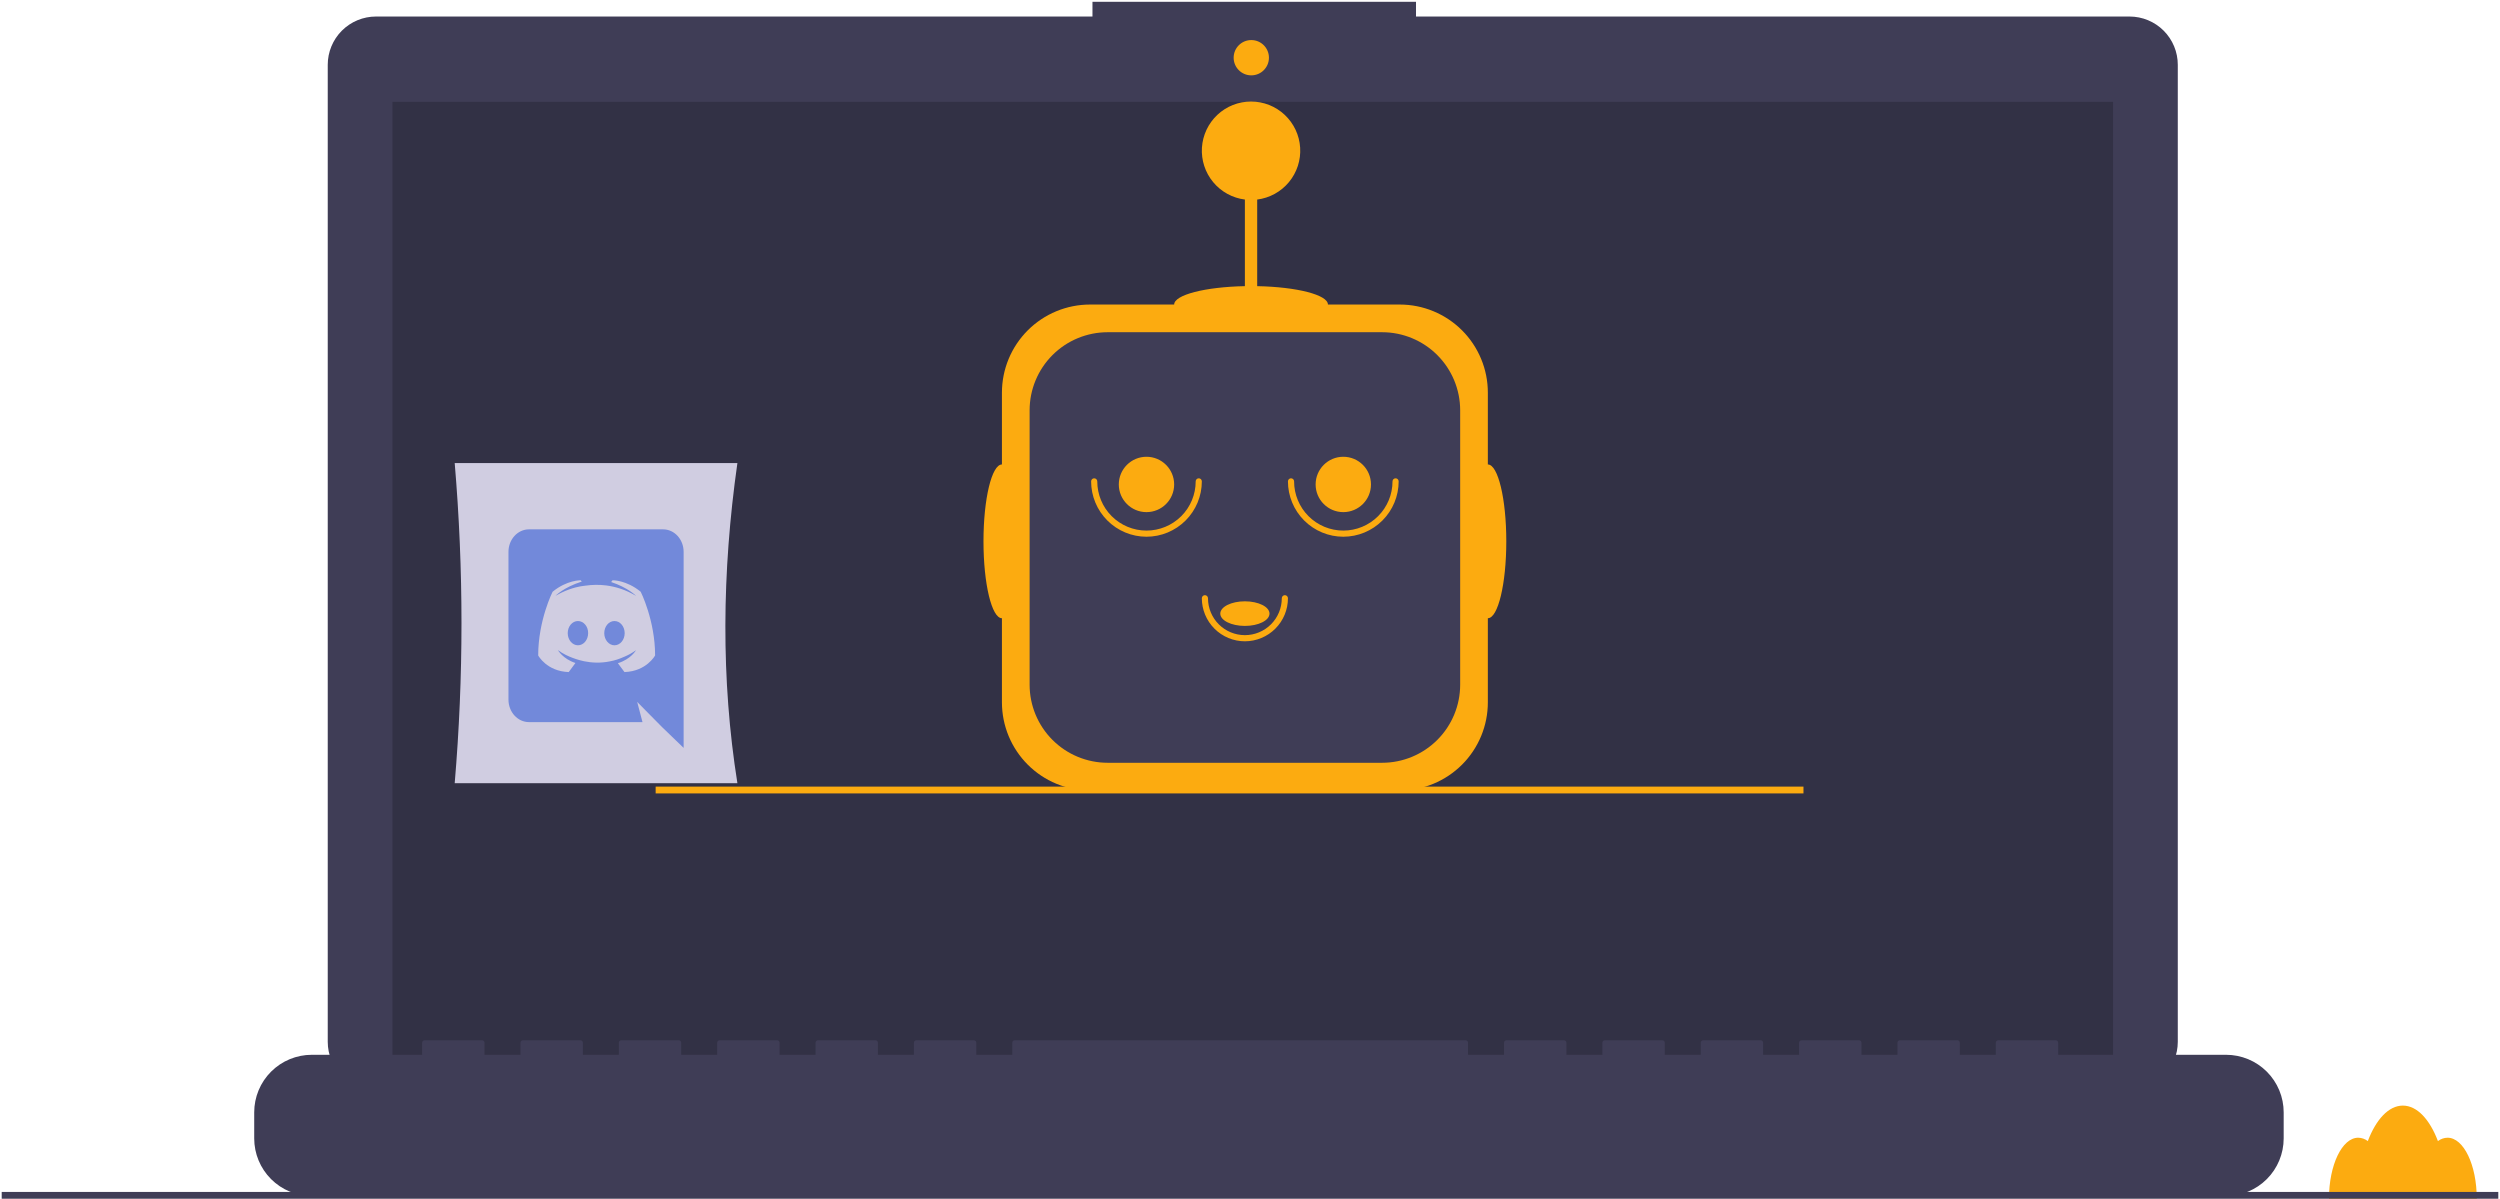 <svg width="734" height="352" viewBox="0 0 734 352" fill="none" xmlns="http://www.w3.org/2000/svg">
    <path d="M718.592 334.032C717.571 334.053 716.584 334.4 715.776 335.023C713.375 328.679 709.659 324.602 705.484 324.602C701.309 324.602 697.593 328.679 695.193 335.023C694.384 334.4 693.397 334.053 692.376 334.032C687.634 334.032 683.789 342.053 683.789 351.948H727.18C727.18 342.053 723.335 334.032 718.592 334.032Z" fill="#FCAB10"/>
    <path d="M625.229 4.853H415.739V0.536H320.748V4.853H110.395C108.534 4.853 106.691 5.22 104.972 5.932C103.253 6.644 101.691 7.688 100.375 9.004C99.059 10.319 98.015 11.882 97.303 13.601C96.591 15.32 96.225 17.163 96.225 19.024V305.879C96.225 309.638 97.718 313.242 100.375 315.9C103.032 318.557 106.637 320.05 110.395 320.05H625.229C628.987 320.05 632.591 318.557 635.249 315.9C637.906 313.242 639.399 309.638 639.399 305.879V19.024C639.399 17.163 639.033 15.32 638.321 13.601C637.608 11.882 636.565 10.319 635.249 9.004C633.933 7.688 632.371 6.644 630.652 5.932C628.932 5.22 627.09 4.853 625.229 4.853V4.853Z" fill="#3F3D56"/>
    <path opacity="0.2" d="M620.397 29.892H115.227V314.872H620.397V29.892Z" fill="black"/>
    <path d="M367.38 22.124C370.242 22.124 372.561 19.805 372.561 16.943C372.561 14.082 370.242 11.762 367.38 11.762C364.518 11.762 362.199 14.082 362.199 16.943C362.199 19.805 364.518 22.124 367.38 22.124Z" fill="#FCAB10"/>
    <path d="M733.5 349.948H0.5V351.948H733.5V349.948Z" fill="#3F3D56"/>
    <path d="M436.832 136.366V115.282C436.832 111.885 436.163 108.521 434.863 105.382C433.563 102.244 431.658 99.392 429.256 96.99C426.853 94.588 424.002 92.682 420.863 91.382C417.724 90.082 414.361 89.413 410.963 89.413H389.88C389.88 86.567 380.734 84.235 369.112 84.014V58.588C372.758 58.129 376.092 56.297 378.435 53.466C380.779 50.635 381.955 47.017 381.725 43.35C381.495 39.682 379.875 36.24 377.197 33.724C374.518 31.208 370.981 29.808 367.306 29.808C363.631 29.808 360.094 31.208 357.416 33.724C354.737 36.24 353.118 39.682 352.887 43.35C352.657 47.017 353.834 50.635 356.177 53.466C358.52 56.297 361.854 58.129 365.5 58.588V84.014C353.879 84.235 344.733 86.567 344.733 89.413H320.037C316.64 89.413 313.276 90.082 310.137 91.382C306.999 92.682 304.147 94.588 301.745 96.99C299.343 99.392 297.437 102.244 296.137 105.382C294.837 108.521 294.168 111.885 294.168 115.282V136.366C291.176 136.366 288.75 146.472 288.75 158.939C288.75 171.406 291.176 181.513 294.168 181.513V206.208C294.168 209.605 294.837 212.969 296.137 216.108C297.437 219.246 299.343 222.098 301.745 224.5C304.147 226.902 306.999 228.808 310.137 230.108C313.276 231.408 316.64 232.077 320.037 232.077H410.963C414.361 232.077 417.724 231.408 420.863 230.108C424.002 228.808 426.853 226.902 429.256 224.5C431.658 222.098 433.563 219.246 434.863 216.108C436.163 212.969 436.832 209.605 436.832 206.208V181.513C439.824 181.513 442.25 171.406 442.25 158.939C442.25 146.472 439.824 136.366 436.832 136.366Z" fill="#FCAB10"/>
    <path d="M325.216 97.539H405.784C411.863 97.539 417.694 99.954 421.992 104.253C426.291 108.552 428.706 114.382 428.706 120.461V201.029C428.706 207.108 426.291 212.938 421.992 217.237C417.694 221.536 411.863 223.951 405.784 223.951H325.216C319.137 223.951 313.307 221.536 309.008 217.237C304.71 212.938 302.295 207.108 302.295 201.029V120.461C302.295 114.382 304.71 108.552 309.008 104.253C313.307 99.954 319.137 97.539 325.216 97.539Z" fill="#3F3D56"/>
    <path d="M336.606 157.585C332.297 157.58 328.166 155.866 325.119 152.819C322.072 149.772 320.358 145.641 320.353 141.332C320.353 141.092 320.448 140.863 320.618 140.693C320.787 140.524 321.017 140.429 321.256 140.429C321.496 140.429 321.725 140.524 321.895 140.693C322.064 140.863 322.159 141.092 322.159 141.332C322.159 145.163 323.681 148.838 326.391 151.547C329.1 154.257 332.775 155.779 336.606 155.779C340.438 155.779 344.112 154.257 346.822 151.547C349.531 148.838 351.053 145.163 351.053 141.332C351.053 141.092 351.148 140.863 351.318 140.693C351.487 140.524 351.717 140.429 351.956 140.429C352.196 140.429 352.425 140.524 352.595 140.693C352.764 140.863 352.859 141.092 352.859 141.332C352.854 145.641 351.14 149.772 348.093 152.819C345.046 155.866 340.915 157.58 336.606 157.585V157.585Z" fill="#FCAB10"/>
    <path d="M365.5 188.285C362.149 188.281 358.936 186.948 356.566 184.578C354.196 182.208 352.863 178.995 352.859 175.643C352.859 175.404 352.954 175.174 353.124 175.005C353.293 174.836 353.523 174.74 353.762 174.74C354.001 174.74 354.231 174.836 354.401 175.005C354.57 175.174 354.665 175.404 354.665 175.643C354.665 178.517 355.807 181.273 357.839 183.305C359.871 185.337 362.627 186.479 365.5 186.479C368.374 186.479 371.13 185.337 373.162 183.305C375.194 181.273 376.336 178.517 376.336 175.643C376.336 175.404 376.431 175.174 376.6 175.005C376.769 174.836 376.999 174.74 377.238 174.74C377.478 174.74 377.708 174.836 377.877 175.005C378.046 175.174 378.141 175.404 378.141 175.643C378.138 178.995 376.805 182.208 374.435 184.578C372.065 186.948 368.852 188.281 365.5 188.285Z" fill="#FCAB10"/>
    <path d="M394.394 157.585C390.085 157.58 385.954 155.866 382.907 152.819C379.86 149.772 378.146 145.641 378.141 141.332C378.141 141.092 378.236 140.863 378.406 140.693C378.575 140.524 378.805 140.429 379.044 140.429C379.284 140.429 379.513 140.524 379.683 140.693C379.852 140.863 379.947 141.092 379.947 141.332C379.947 145.163 381.469 148.838 384.179 151.547C386.888 154.257 390.563 155.779 394.394 155.779C398.226 155.779 401.9 154.257 404.61 151.547C407.319 148.838 408.841 145.163 408.841 141.332C408.841 141.092 408.936 140.863 409.106 140.693C409.275 140.524 409.505 140.429 409.744 140.429C409.984 140.429 410.213 140.524 410.383 140.693C410.552 140.863 410.647 141.092 410.647 141.332C410.642 145.641 408.928 149.772 405.881 152.819C402.834 155.866 398.703 157.58 394.394 157.585V157.585Z" fill="#FCAB10"/>
    <path d="M336.606 150.361C341.094 150.361 344.733 146.723 344.733 142.235C344.733 137.747 341.094 134.108 336.606 134.108C332.118 134.108 328.48 137.747 328.48 142.235C328.48 146.723 332.118 150.361 336.606 150.361Z" fill="#FCAB10"/>
    <path d="M394.394 150.361C398.882 150.361 402.521 146.723 402.521 142.235C402.521 137.747 398.882 134.108 394.394 134.108C389.906 134.108 386.268 137.747 386.268 142.235C386.268 146.723 389.906 150.361 394.394 150.361Z" fill="#FCAB10"/>
    <path d="M365.5 183.77C369.49 183.77 372.724 182.153 372.724 180.158C372.724 178.163 369.49 176.546 365.5 176.546C361.511 176.546 358.277 178.163 358.277 180.158C358.277 182.153 361.511 183.77 365.5 183.77Z" fill="#FCAB10"/>
    <path d="M653.583 309.687H604.281V306.135C604.281 306.043 604.263 305.951 604.228 305.866C604.192 305.78 604.14 305.703 604.075 305.637C604.01 305.572 603.932 305.52 603.847 305.484C603.761 305.449 603.67 305.431 603.577 305.431H586.673C586.581 305.431 586.489 305.449 586.404 305.484C586.318 305.52 586.241 305.572 586.175 305.637C586.11 305.703 586.058 305.78 586.023 305.866C585.987 305.951 585.969 306.043 585.969 306.135V309.687H575.404V306.135C575.404 306.043 575.386 305.951 575.351 305.866C575.315 305.78 575.264 305.703 575.198 305.637C575.133 305.572 575.055 305.52 574.97 305.484C574.884 305.449 574.793 305.431 574.7 305.431H557.797C557.704 305.431 557.612 305.449 557.527 305.484C557.442 305.52 557.364 305.572 557.298 305.637C557.233 305.703 557.181 305.78 557.146 305.866C557.11 305.951 557.092 306.043 557.092 306.135V309.687H546.527V306.135C546.527 306.043 546.509 305.951 546.474 305.866C546.438 305.78 546.387 305.703 546.321 305.637C546.256 305.572 546.178 305.52 546.093 305.484C546.007 305.449 545.916 305.431 545.823 305.431H528.92C528.827 305.431 528.735 305.449 528.65 305.484C528.565 305.52 528.487 305.572 528.422 305.637C528.356 305.703 528.304 305.78 528.269 305.866C528.233 305.951 528.215 306.043 528.215 306.135V309.687H517.65V306.135C517.65 306.043 517.632 305.951 517.597 305.866C517.561 305.78 517.51 305.703 517.444 305.637C517.379 305.572 517.301 305.52 517.216 305.484C517.13 305.449 517.039 305.431 516.946 305.431H500.043C499.95 305.431 499.859 305.449 499.773 305.484C499.688 305.52 499.61 305.572 499.545 305.637C499.479 305.703 499.427 305.78 499.392 305.866C499.356 305.951 499.338 306.043 499.338 306.135V309.687H488.773V306.135C488.774 306.043 488.755 305.951 488.72 305.866C488.685 305.78 488.633 305.703 488.567 305.637C488.502 305.572 488.424 305.52 488.339 305.484C488.253 305.449 488.162 305.431 488.069 305.431H471.166C471.073 305.431 470.982 305.449 470.896 305.484C470.811 305.52 470.733 305.572 470.668 305.637C470.602 305.703 470.55 305.78 470.515 305.866C470.479 305.951 470.461 306.043 470.461 306.135V309.687H459.897V306.135C459.897 306.043 459.878 305.951 459.843 305.866C459.808 305.78 459.756 305.703 459.69 305.637C459.625 305.572 459.547 305.52 459.462 305.484C459.376 305.449 459.285 305.431 459.192 305.431H442.289C442.196 305.431 442.105 305.449 442.019 305.484C441.934 305.52 441.856 305.572 441.791 305.637C441.725 305.703 441.673 305.78 441.638 305.866C441.603 305.951 441.584 306.043 441.584 306.135V309.687H431.02V306.135C431.02 306.043 431.001 305.951 430.966 305.866C430.931 305.78 430.879 305.703 430.813 305.637C430.748 305.572 430.67 305.52 430.585 305.484C430.499 305.449 430.408 305.431 430.315 305.431H297.904C297.811 305.431 297.72 305.449 297.634 305.484C297.549 305.52 297.471 305.572 297.406 305.637C297.34 305.703 297.289 305.78 297.253 305.866C297.218 305.951 297.2 306.043 297.2 306.135V309.687H286.635V306.135C286.635 306.043 286.617 305.951 286.581 305.866C286.546 305.78 286.494 305.703 286.429 305.637C286.363 305.572 286.286 305.52 286.2 305.484C286.115 305.449 286.023 305.431 285.931 305.431H269.027C268.934 305.431 268.843 305.449 268.757 305.484C268.672 305.52 268.594 305.572 268.529 305.637C268.464 305.703 268.412 305.78 268.376 305.866C268.341 305.951 268.323 306.043 268.323 306.135V309.687H257.758V306.135C257.758 306.043 257.74 305.951 257.704 305.866C257.669 305.78 257.617 305.703 257.552 305.637C257.486 305.572 257.409 305.52 257.323 305.484C257.238 305.449 257.146 305.431 257.054 305.431H240.15C240.058 305.431 239.966 305.449 239.88 305.484C239.795 305.52 239.717 305.572 239.652 305.637C239.587 305.703 239.535 305.78 239.499 305.866C239.464 305.951 239.446 306.043 239.446 306.135V309.687H228.881V306.135C228.881 306.043 228.863 305.951 228.827 305.866C228.792 305.78 228.74 305.703 228.675 305.637C228.609 305.572 228.532 305.52 228.446 305.484C228.361 305.449 228.269 305.431 228.177 305.431H211.273C211.181 305.431 211.089 305.449 211.004 305.484C210.918 305.52 210.84 305.572 210.775 305.637C210.71 305.703 210.658 305.78 210.622 305.866C210.587 305.951 210.569 306.043 210.569 306.135V309.687H200.004V306.135C200.004 306.043 199.986 305.951 199.95 305.866C199.915 305.78 199.863 305.703 199.798 305.637C199.732 305.572 199.655 305.52 199.569 305.484C199.484 305.449 199.392 305.431 199.3 305.431H182.396C182.304 305.431 182.212 305.449 182.127 305.484C182.041 305.52 181.963 305.572 181.898 305.637C181.833 305.703 181.781 305.78 181.745 305.866C181.71 305.951 181.692 306.043 181.692 306.135V309.687H171.127V306.135C171.127 306.043 171.109 305.951 171.073 305.866C171.038 305.78 170.986 305.703 170.921 305.637C170.855 305.572 170.778 305.52 170.692 305.484C170.607 305.449 170.515 305.431 170.423 305.431H153.519C153.427 305.431 153.335 305.449 153.25 305.484C153.164 305.52 153.087 305.572 153.021 305.637C152.956 305.703 152.904 305.78 152.868 305.866C152.833 305.951 152.815 306.043 152.815 306.135V309.687H142.25V306.135C142.25 306.043 142.232 305.951 142.196 305.866C142.161 305.78 142.109 305.703 142.044 305.637C141.978 305.572 141.901 305.52 141.815 305.484C141.73 305.449 141.638 305.431 141.546 305.431H124.642C124.55 305.431 124.458 305.449 124.373 305.484C124.287 305.52 124.21 305.572 124.144 305.637C124.079 305.703 124.027 305.78 123.991 305.866C123.956 305.951 123.938 306.043 123.938 306.135V309.687H91.539C89.32 309.687 87.121 310.125 85.071 310.974C83.02 311.824 81.156 313.069 79.587 314.638C78.017 316.208 76.772 318.071 75.922 320.122C75.073 322.173 74.636 324.371 74.636 326.591V334.234C74.636 338.717 76.417 343.017 79.587 346.187C82.757 349.357 87.056 351.138 91.539 351.138H653.583C658.067 351.138 662.366 349.357 665.536 346.187C668.706 343.017 670.487 338.717 670.487 334.234V326.591C670.487 324.371 670.05 322.173 669.2 320.122C668.351 318.071 667.106 316.208 665.536 314.638C663.966 313.069 662.103 311.824 660.052 310.974C658.001 310.125 655.803 309.687 653.583 309.687V309.687Z" fill="#3F3D56"/>
    <path d="M529.5 230.948H192.5V232.948H529.5V230.948Z" fill="#FCAB10"/>
    <path d="M216.5 229.948H133.5C136.156 198.671 136.156 167.225 133.5 135.948H216.5C211.93 168.142 211.663 199.526 216.5 229.948Z" fill="#D0CDE1"/>
    <path d="M169.681 182.335C168.006 182.335 166.683 183.939 166.683 185.896C166.683 187.853 168.035 189.457 169.681 189.457C171.356 189.457 172.678 187.853 172.678 185.896C172.708 183.939 171.356 182.335 169.681 182.335ZM180.407 182.335C178.732 182.335 177.41 183.939 177.41 185.896C177.41 187.853 178.762 189.457 180.407 189.457C182.082 189.457 183.405 187.853 183.405 185.896C183.405 183.939 182.082 182.335 180.407 182.335Z" fill="#7289DA"/>
    <path d="M194.69 155.417H155.31C151.989 155.417 149.286 158.368 149.286 162.026V205.403C149.286 209.06 151.989 212.012 155.31 212.012H188.636L187.078 206.076L190.84 209.894L194.396 213.488L200.714 219.583V162.026C200.714 158.368 198.011 155.417 194.69 155.417ZM183.346 197.318C183.346 197.318 182.288 195.938 181.407 194.719C185.256 193.532 186.726 190.901 186.726 190.901C185.521 191.767 184.375 192.377 183.346 192.794C181.877 193.468 180.466 193.917 179.085 194.173C176.264 194.751 173.678 194.59 171.473 194.141C169.798 193.788 168.358 193.275 167.153 192.762C166.478 192.473 165.743 192.12 165.008 191.671C164.92 191.607 164.832 191.575 164.744 191.51C164.685 191.478 164.656 191.446 164.626 191.414C164.097 191.093 163.803 190.869 163.803 190.869C163.803 190.869 165.214 193.435 168.946 194.655C168.064 195.874 166.977 197.318 166.977 197.318C160.482 197.093 158.014 192.441 158.014 192.441C158.014 182.11 162.246 173.736 162.246 173.736C166.478 170.271 170.504 170.368 170.504 170.368L170.798 170.753C165.508 172.421 163.069 174.955 163.069 174.955C163.069 174.955 163.715 174.57 164.802 174.025C167.947 172.517 170.445 172.1 171.473 172.004C171.65 171.972 171.797 171.94 171.973 171.94C173.766 171.683 175.793 171.619 177.909 171.875C180.701 172.228 183.699 173.127 186.755 174.955C186.755 174.955 184.433 172.549 179.438 170.881L179.849 170.368C179.849 170.368 183.875 170.271 188.107 173.736C188.107 173.736 192.339 182.11 192.339 192.441C192.339 192.441 189.841 197.093 183.346 197.318V197.318Z" fill="#7289DA"/>
</svg>
